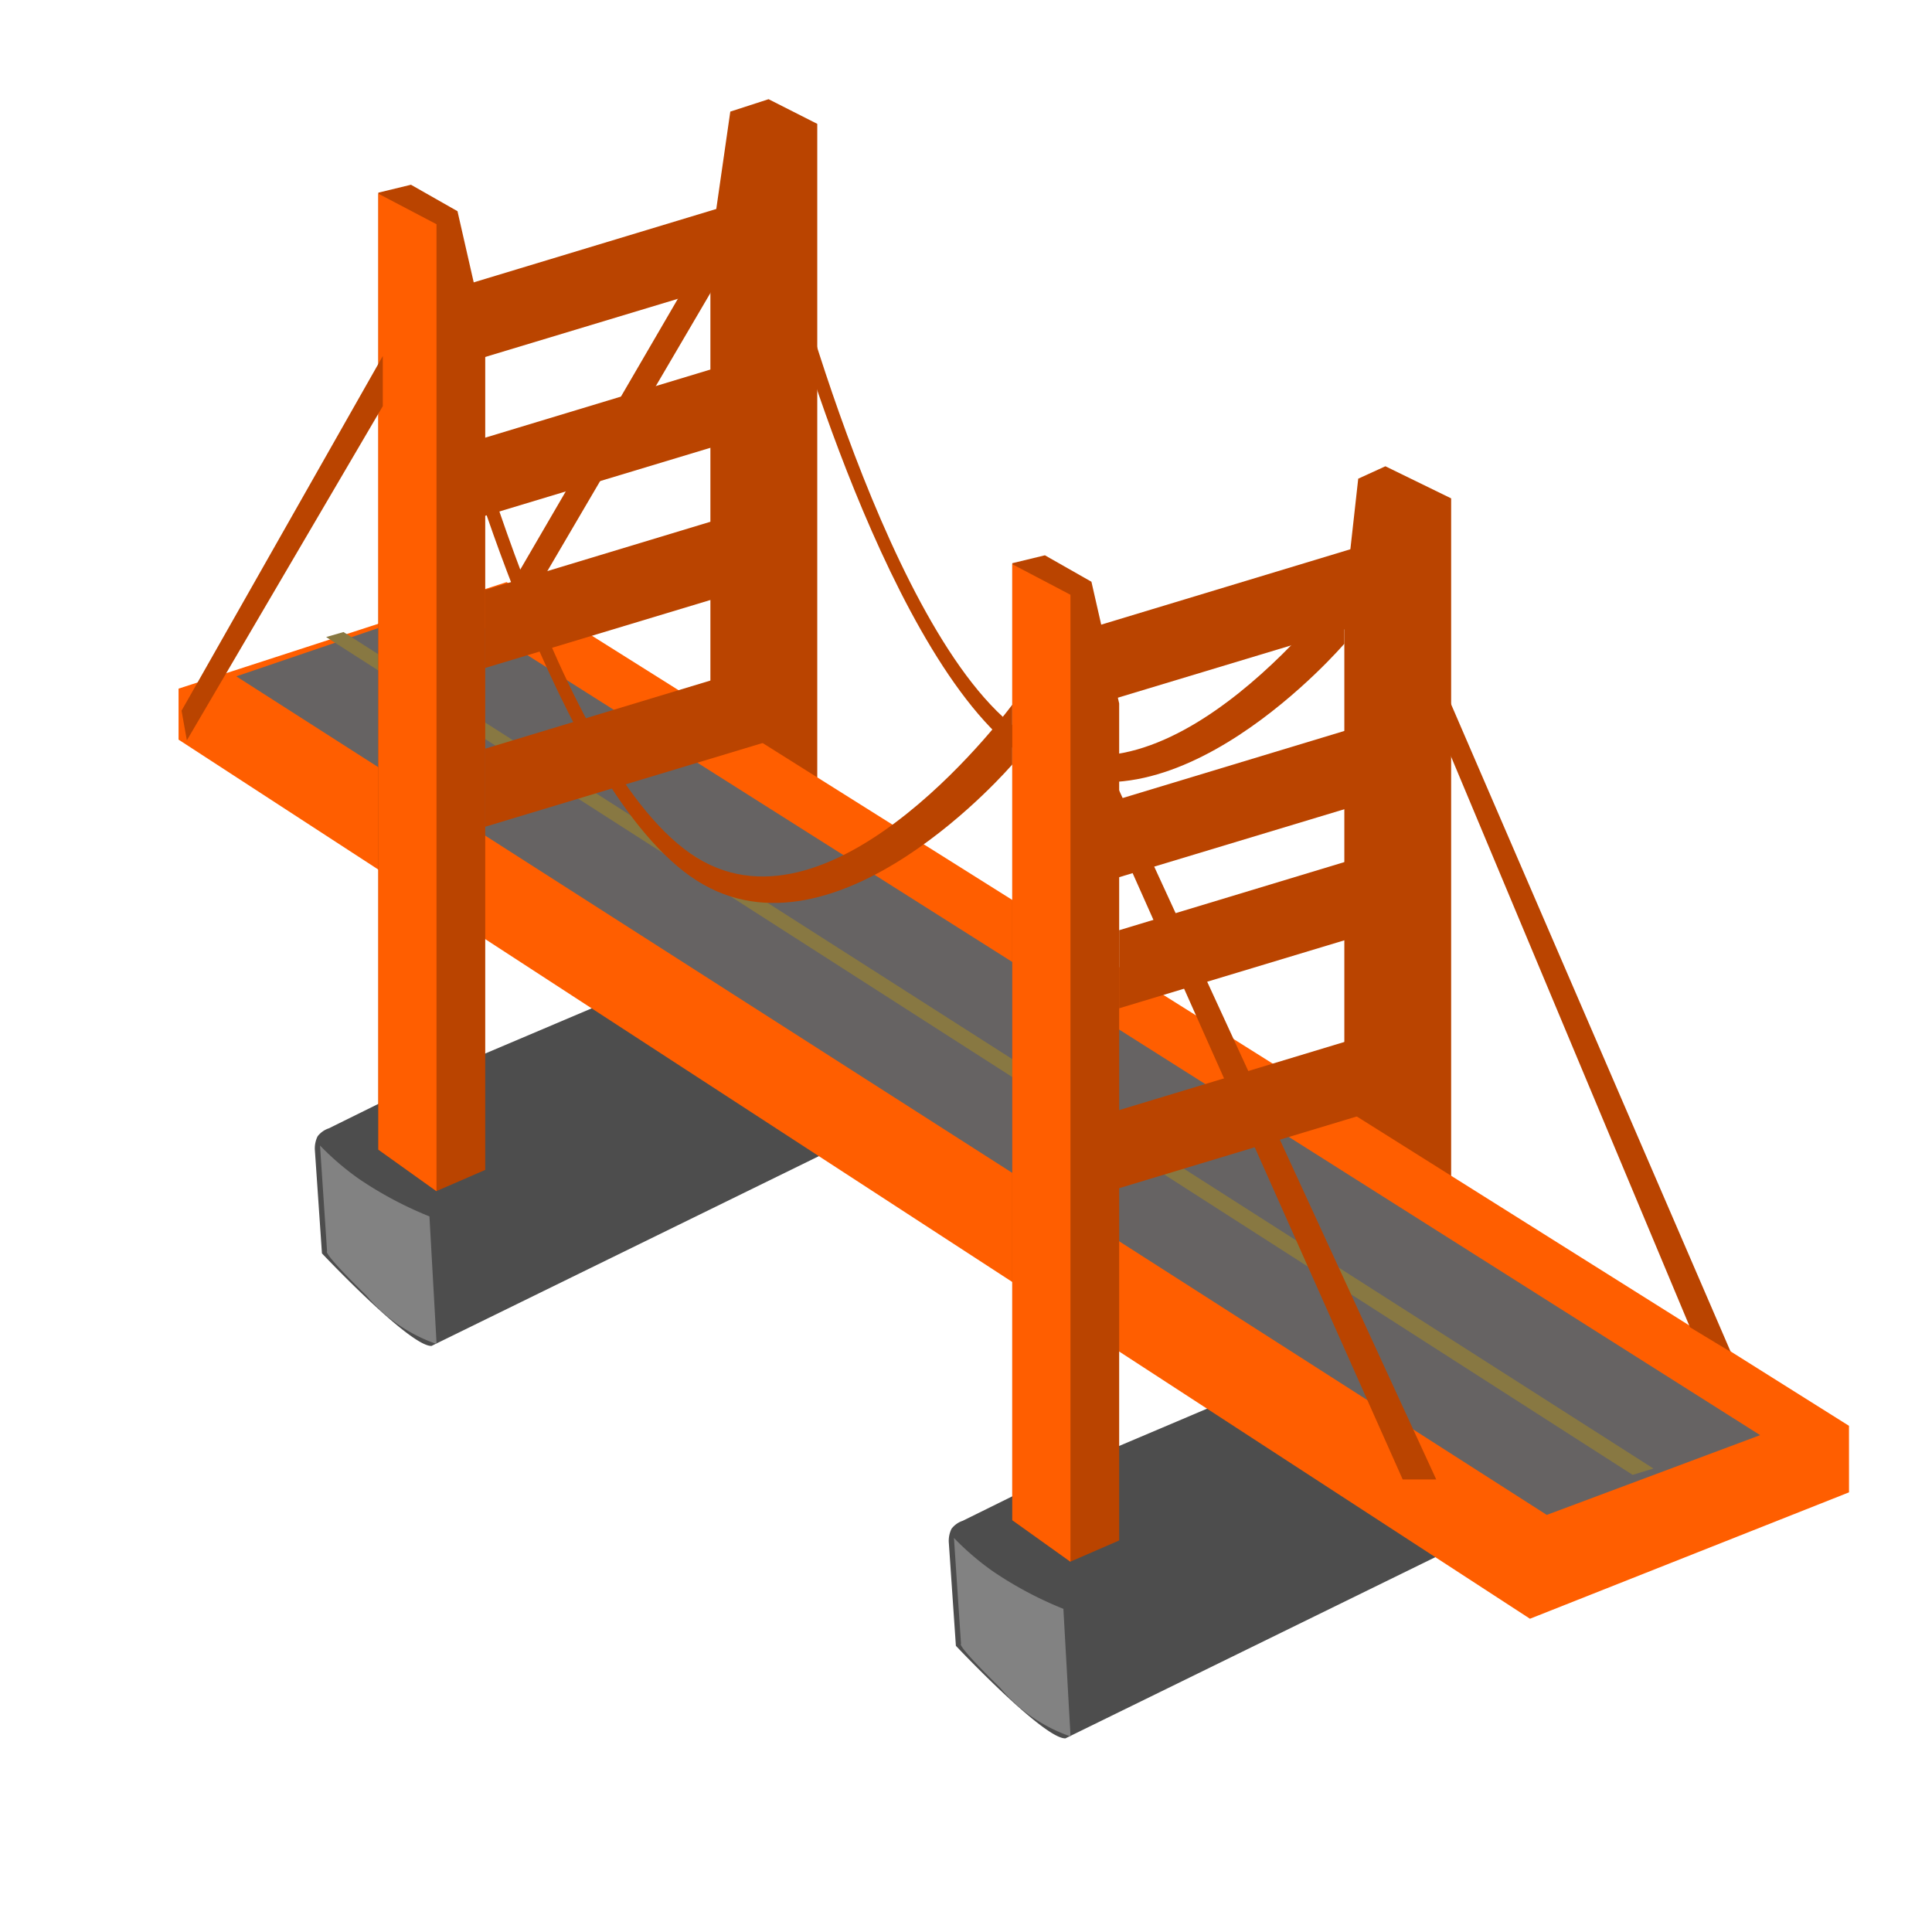<svg xmlns="http://www.w3.org/2000/svg" xmlns:xlink="http://www.w3.org/1999/xlink" width="64" height="64" viewBox="0 0 64 64"><defs><clipPath id="b"><rect width="64" height="64"/></clipPath></defs><g id="a"><path d="M3167.481-1121.545l-6.49,11.069-.68-.411,7.17-12.319Z" transform="translate(-3143.801 1131)" fill="#ba4400"/><path d="M3155.533-1115.021v-27.613l.46-4.133.9-.411,2.178,1.063v31.77l-1.613.7Z" transform="translate(-3111 1162.624)" fill="#ba4400"/><path d="M3155.533-1115.021v-27.052l.659-4.579,1.268-.411,1.613.817v31.9l-1.613.7Z" transform="translate(-3132 1150.349)" fill="#ba4400"/><path d="M2517.031-1004.649a.908.908,0,0,0-.089.478l.233,3.4s2.906,3.085,3.628,3.066l13.291-6.511s.771-.326.87-.548a3.933,3.933,0,0,0,.1-.956v-2.627a1.167,1.167,0,0,0-.1-.564.713.713,0,0,0-.4-.279l-3.438-1.824-9.67,4.1-4.051,2A.776.776,0,0,0,2517.031-1004.649Z" transform="translate(-2485.51 1055.291)" fill="#4d4d4d"/><path d="M2517.031-1004.649a.908.908,0,0,0-.089.478l.233,3.4s2.906,3.085,3.628,3.066l13.291-6.511s.771-.326.87-.548a3.933,3.933,0,0,0,.1-.956v-2.627a1.167,1.167,0,0,0-.1-.564.713.713,0,0,0-.4-.279l-3.438-1.824-9.67,4.1-4.051,2A.776.776,0,0,0,2517.031-1004.649Z" transform="translate(-2506.51 1042.291)" fill="#4d4d4d"/><path d="M2519.111-1005.344l.234,3.51s-.2-.011,1.307,1.464a5.248,5.248,0,0,0,2.321,1.6l-.237-4.226a12.313,12.313,0,0,1-2.35-1.253A9,9,0,0,1,2519.111-1005.344Z" transform="translate(-2487.51 1056.291)" fill="#828282"/><path d="M2519.111-1005.344l.234,3.51s-.2-.011,1.307,1.464a5.248,5.248,0,0,0,2.321,1.6l-.237-4.226a12.313,12.313,0,0,1-2.35-1.253A9,9,0,0,1,2519.111-1005.344Z" transform="translate(-2508.51 1043.291)" fill="#828282"/><path d="M2370.292-1217.685l-10.569,4.187-44.767-29.122v-1.689l10.866-3.529,44.469,27.949Z" transform="translate(-2309.041 1267.121)" fill="#ff5e00"/><path d="M2322.2-1241.635l43.41,27.778,7.068-2.642-43.487-27.515Z" transform="translate(-2314.371 1264.04)" fill="#666363"/><path d="M2334.293-1240.848l43.279,27.754.69-.209-43.394-27.711Z" transform="translate(-2323.489 1261.951)" fill="#887842"/><path d="M3155.533-1115.021v-31.7l1.081-.262,1.541.876.919,4.032v27.727l-1.613.7Z" transform="translate(-3143 1153.103)" fill="#ba4400"/><path d="M3159.073-1139.973l10.682-3.232v2.594l-10.682,3.224Z" transform="translate(-3143 1159.514)" fill="#ba4400"/><path d="M3159.073-1139.973l10.682-3.232v2.594l-10.682,3.224Z" transform="translate(-3144 1149.514)" fill="#ba4400"/><path d="M3159.073-1139.973l10.682-3.232v2.594l-10.682,3.224Z" transform="translate(-3123 1177.049)" fill="#ba4400"/><path d="M3159.073-1139.973l10.682-3.232v2.594l-10.682,3.224Z" transform="translate(-3124 1167.049)" fill="#ba4400"/><path d="M3159.073-1139.973l10.682-3.232v2.594l-10.682,3.224Z" transform="translate(-3143 1164.774)" fill="#ba4400"/><path d="M3159.073-1139.973l10.682-3.232v2.594l-10.682,3.224Z" transform="translate(-3144 1154.774)" fill="#ba4400"/><path d="M3155.533-1114.993v-31.668l1.927,1.012v32.034Z" transform="translate(-3143 1153.077)" fill="#ff5e00"/><path d="M3154.014-1122.456l8.968,21.423,1.351.817-10.319-23.9Z" transform="translate(-3107 1145)" fill="#ba4400"/><path d="M3154.014-1122.456s3.438,12.682,8.068,15.627,10.451-3.847,10.451-3.847v-1.981s-5.821,7.933-10.451,5.069-8.068-16.528-8.068-16.528Z" transform="translate(-3128 1132)" fill="#ba4400"/><path d="M3154.014-1122.456s3.438,12.682,8.068,15.627,10.451-3.847,10.451-3.847v-1.981s-5.821,7.933-10.451,5.069-8.068-16.528-8.068-16.528Z" transform="translate(-3139 1136)" fill="#ba4400"/><path d="M3155.533-1115.021v-31.7l1.081-.262,1.541.876.919,4.032v27.727l-1.613.7Z" transform="translate(-3122 1165.378)" fill="#ba4400"/><path d="M3155.533-1114.993v-31.668l1.927,1.012v32.034Z" transform="translate(-3122 1165.351)" fill="#ff5e00"/><path d="M3154.014-1122.456l10.452,23.464h1.111l-11.563-25.125Z" transform="translate(-3118 1148)" fill="#ba4400"/><path d="M3167.481-1121.545l-6.49,11.069-.176-.981,6.666-11.748Z" transform="translate(-3154.801 1135)" fill="#ba4400"/><path d="M3159.073-1139.973l10.682-3.232v2.594l-10.682,3.224Z" transform="translate(-3122 1170.788)" fill="#ba4400"/><path d="M3159.073-1139.973l10.682-3.232v2.594l-10.682,3.224Z" transform="translate(-3123 1160.788)" fill="#ba4400"/></g></svg>